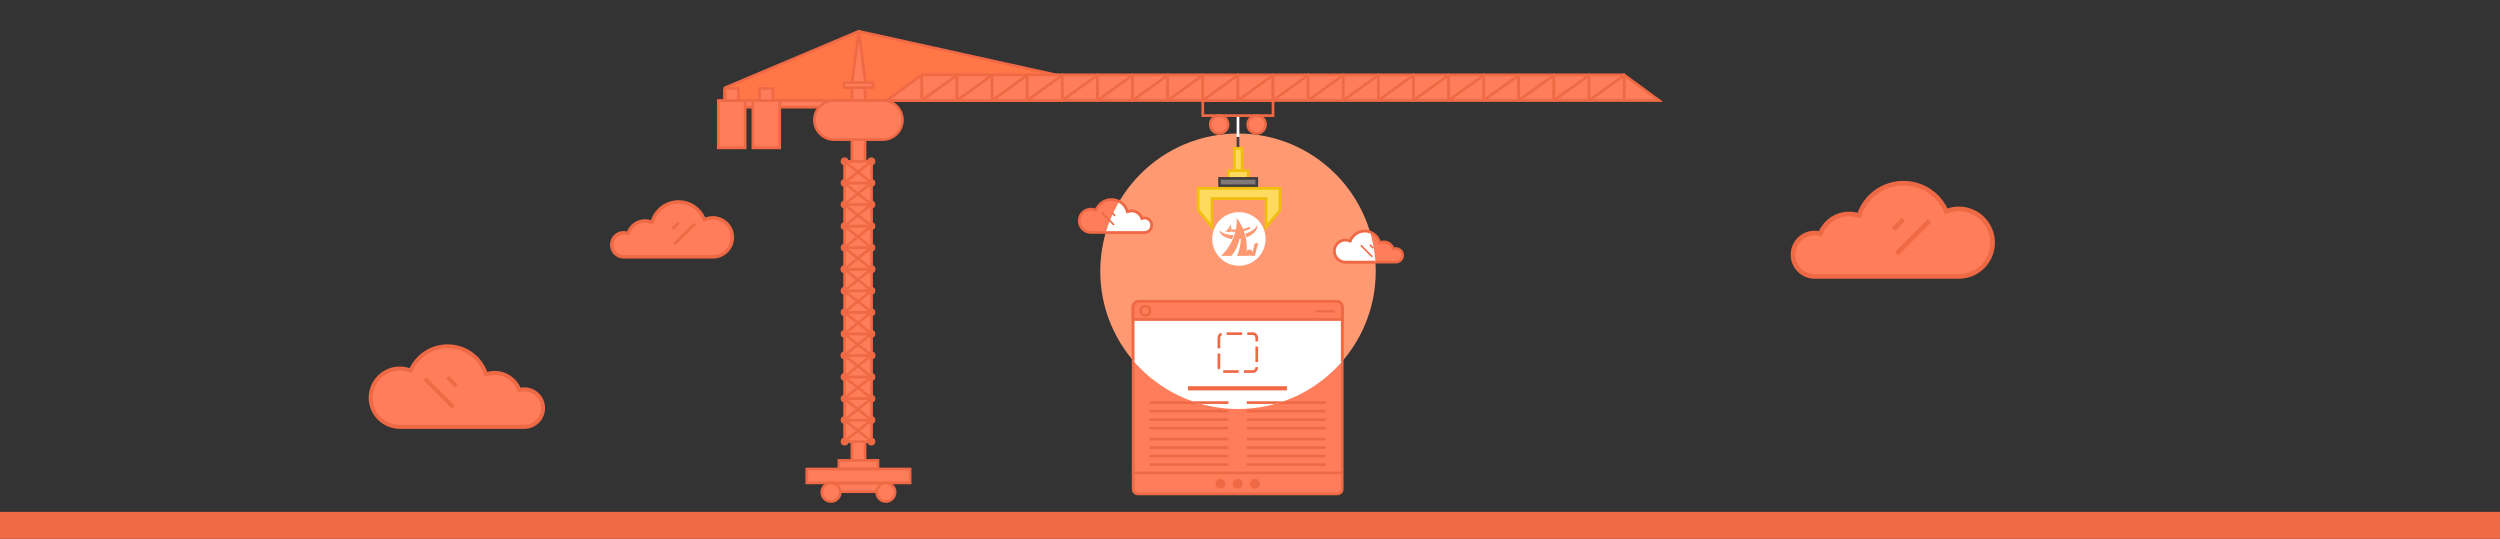 <?xml version="1.0" encoding="utf-8"?>
<!-- Generator: Adobe Illustrator 17.0.0, SVG Export Plug-In . SVG Version: 6.00 Build 0)  -->
<!DOCTYPE svg PUBLIC "-//W3C//DTD SVG 1.1//EN" "http://www.w3.org/Graphics/SVG/1.1/DTD/svg11.dtd">
<svg version="1.1" id="图层_1" xmlns="http://www.w3.org/2000/svg" xmlns:xlink="http://www.w3.org/1999/xlink" x="0px" y="0px"
	 width="1856px" height="400px" viewBox="0 0 1856 400" enable-background="new 0 0 1856 400" xml:space="preserve">
<rect x="0" y="0" width="1856" height="400" fill="#333333" stroke="none"/>
<g>
	<g>
		<path fill="#EF6945" d="M1329.407,189.104c0,9.837,7.967,17.841,17.757,17.841h107.069c14.772,0,26.79-12.018,26.79-26.79
			c0-14.772-12.018-26.79-26.79-26.79c-2.868,0-5.697,0.461-8.428,1.371c-6.064-12.472-18.716-20.444-32.667-20.444
			c-15.293,0-28.766,9.436-34.042,23.651c-2.047-0.538-4.134-0.81-6.227-0.81c-9.77,0-18.442,5.633-22.489,14.473
			c-1.135-0.234-2.18-0.344-3.216-0.344C1337.374,171.263,1329.407,179.267,1329.407,189.104z"/>
		<path fill="#FF7D5A" d="M1332.826,189.104c0-7.952,6.431-14.422,14.338-14.422c1.149,0,2.347,0.182,3.77,0.574l1.489,0.411
			l0.558-1.439c3.232-8.308,11.039-13.675,19.888-13.675c2.281,0,4.555,0.376,6.765,1.119l1.643,0.551l0.531-1.651
			c4.378-13.672,16.969-22.86,31.331-22.86c13.13,0,24.983,7.792,30.202,19.853l0.661,1.526l1.543-0.618
			c2.798-1.12,5.72-1.688,8.688-1.688c12.886,0,23.37,10.483,23.37,23.371c0,12.887-10.485,23.371-23.37,23.371h-107.069
			C1339.257,203.526,1332.826,197.056,1332.826,189.104z"/>
		
			<rect x="1403.121" y="174.325" transform="matrix(0.707 -0.707 0.707 0.707 291.562 1055.962)" fill="#EF6945" width="34.638" height="3.419"/>
		
			<rect x="1404.327" y="164.552" transform="matrix(0.707 -0.707 0.707 0.707 295.365 1045.484)" fill="#EF6945" width="10.324" height="3.419"/>
	</g>
	<g>
		<polyline fill="#FF7647" stroke="#EF6945" stroke-width="2" stroke-miterlimit="10" points="537.743,65.338 637.498,23.209 
			787.566,56.356 787.566,74.635 537.897,74.752 537.897,65.642 		"/>
		<circle fill="#FF9971" cx="919.094" cy="201.387" r="102.253"/>
		<polygon fill="#FF7D5A" stroke="#EF6945" stroke-width="2" stroke-linejoin="round" stroke-miterlimit="10" points="
			632.509,61.874 637.538,23.477 642.567,61.874 		"/>
		<path fill="#FF7D5A" stroke="#EF6945" stroke-width="2" stroke-miterlimit="10" d="M849.638,172.58h-39.765
			c-4.786,0-8.68-3.893-8.68-8.68c0-4.786,3.894-8.68,8.68-8.68c1.102,0,2.188,0.211,3.227,0.627l0.573,0.229l0.246-0.567
			c1.938-4.479,6.341-7.373,11.217-7.373c5.334,0,10.01,3.412,11.636,8.49l0.197,0.613l0.61-0.205
			c0.821-0.276,1.666-0.415,2.513-0.415c3.286,0,6.186,1.993,7.386,5.079l0.207,0.534l0.553-0.153
			c0.528-0.146,0.974-0.213,1.4-0.213c2.937,0,5.325,2.403,5.325,5.356S852.575,172.58,849.638,172.58z"/>
		
			<rect x="632.422" y="64.934" fill="#FF7D5A" stroke="#EF6945" stroke-width="2" stroke-miterlimit="10" width="9.76" height="20.212"/>
		
			<rect x="535.595" y="74.642" fill="#FF7D5A" stroke="#EF6945" stroke-width="2" stroke-miterlimit="10" width="98.595" height="4.915"/>
		
			<rect x="533.262" y="74.642" fill="#FF7D5A" stroke="#EF6945" stroke-width="2" stroke-miterlimit="10" width="19.929" height="35.127"/>
		
			<rect x="558.929" y="74.642" fill="#FF7D5A" stroke="#EF6945" stroke-width="2" stroke-miterlimit="10" width="19.929" height="35.127"/>
		<polyline fill="#FF7D5A" stroke="#EF6945" stroke-width="2" stroke-linecap="round" stroke-miterlimit="10" points="
			684.348,55.519 684.348,74.642 658.29,74.642 684.379,55.519 		"/>
		<rect x="538.226" y="65.642" fill="#FF7D5A" stroke="#EF6945" stroke-width="2" stroke-miterlimit="10" width="10" height="9"/>
		<rect x="563.893" y="65.642" fill="#FF7D5A" stroke="#EF6945" stroke-width="2" stroke-miterlimit="10" width="10" height="9"/>
		
			<rect x="626.484" y="61.261" fill="#FF7D5A" stroke="#EF6945" stroke-width="2" stroke-miterlimit="10" width="21.636" height="3.789"/>
		<g>
			<g>
				
					<rect x="632.422" y="327.884" fill="#FF7D5A" stroke="#EF6945" stroke-width="2" stroke-miterlimit="10" width="9.76" height="20.212"/>
				
					<rect x="632.422" y="102.934" fill="#FF7D5A" stroke="#EF6945" stroke-width="2" stroke-miterlimit="10" width="9.76" height="20.212"/>
				
					<rect x="622.797" y="341.8" fill="#FF7D5A" stroke="#EF6945" stroke-width="2" stroke-miterlimit="10" width="29.01" height="6.296"/>
				<g>
					
						<rect x="598.964" y="348.209" fill="#FF7D5A" stroke="#EF6945" stroke-width="2" stroke-miterlimit="10" width="76.677" height="10.296"/>
					<g>
						
							<rect x="616.788" y="358.73" fill="#FF7D5A" stroke="#EF6945" stroke-width="2" stroke-miterlimit="10" width="39.199" height="6.296"/>
						<circle fill="#FF7D5A" stroke="#EF6945" stroke-width="2" stroke-miterlimit="10" cx="616.931" cy="365.432" r="6.877"/>
						<circle fill="#FF7D5A" stroke="#EF6945" stroke-width="2" stroke-miterlimit="10" cx="657.674" cy="365.432" r="6.877"/>
					</g>
				</g>
				<g>
					<g>
						
							<rect x="627.023" y="311.842" fill="#FF7D5A" stroke="#EF6945" stroke-width="2" stroke-miterlimit="10" width="20" height="16"/>
						
							<line fill="none" stroke="#EF6945" stroke-width="2" stroke-miterlimit="10" x1="627.483" y1="312.393" x2="646.727" y2="327.487"/>
						
							<line fill="none" stroke="#EF6945" stroke-width="2" stroke-miterlimit="10" x1="646.797" y1="311.868" x2="627.343" y2="327.417"/>
					</g>
					<circle fill="#EF6945" cx="627.077" cy="311.862" r="2.969"/>
					<circle fill="#EF6945" cx="646.869" cy="311.862" r="2.969"/>
				</g>
				<g>
					<g>
						
							<rect x="627.023" y="279.83" fill="#FF7D5A" stroke="#EF6945" stroke-width="2" stroke-miterlimit="10" width="20" height="16"/>
						
							<line fill="none" stroke="#EF6945" stroke-width="2" stroke-miterlimit="10" x1="627.483" y1="280.381" x2="646.727" y2="295.475"/>
						
							<line fill="none" stroke="#EF6945" stroke-width="2" stroke-miterlimit="10" x1="646.797" y1="279.856" x2="627.343" y2="295.405"/>
					</g>
					<circle fill="#EF6945" cx="627.077" cy="279.85" r="2.969"/>
					<circle fill="#EF6945" cx="646.869" cy="279.85" r="2.969"/>
				</g>
				<g>
					<g>
						
							<rect x="627.023" y="295.936" fill="#FF7D5A" stroke="#EF6945" stroke-width="2" stroke-miterlimit="10" width="20" height="16"/>
						
							<line fill="none" stroke="#EF6945" stroke-width="2" stroke-miterlimit="10" x1="627.483" y1="296.488" x2="646.727" y2="311.581"/>
						
							<line fill="none" stroke="#EF6945" stroke-width="2" stroke-miterlimit="10" x1="646.797" y1="295.963" x2="627.343" y2="311.511"/>
					</g>
					<circle fill="#EF6945" cx="627.077" cy="295.956" r="2.969"/>
					<circle fill="#EF6945" cx="646.869" cy="295.956" r="2.969"/>
				</g>
				<g>
					<g>
						
							<rect x="627.023" y="263.83" fill="#FF7D5A" stroke="#EF6945" stroke-width="2" stroke-miterlimit="10" width="20" height="16"/>
						
							<line fill="none" stroke="#EF6945" stroke-width="2" stroke-miterlimit="10" x1="627.483" y1="264.381" x2="646.727" y2="279.475"/>
						
							<line fill="none" stroke="#EF6945" stroke-width="2" stroke-miterlimit="10" x1="646.797" y1="263.856" x2="627.343" y2="279.405"/>
					</g>
					<circle fill="#EF6945" cx="627.077" cy="263.85" r="2.969"/>
					<circle fill="#EF6945" cx="646.869" cy="263.85" r="2.969"/>
				</g>
				<circle fill="#EF6945" cx="627.077" cy="327.82" r="2.969"/>
				<circle fill="#EF6945" cx="646.869" cy="327.82" r="2.969"/>
				<g>
					<g>
						<g>
							
								<rect x="627.023" y="247.854" fill="#FF7D5A" stroke="#EF6945" stroke-width="2" stroke-miterlimit="10" width="20" height="16"/>
							
								<line fill="none" stroke="#EF6945" stroke-width="2" stroke-miterlimit="10" x1="627.483" y1="248.406" x2="646.727" y2="263.499"/>
							
								<line fill="none" stroke="#EF6945" stroke-width="2" stroke-miterlimit="10" x1="646.797" y1="247.881" x2="627.343" y2="263.429"/>
						</g>
						<circle fill="#EF6945" cx="627.077" cy="247.874" r="2.969"/>
						<circle fill="#EF6945" cx="646.869" cy="247.874" r="2.969"/>
					</g>
					<g>
						<g>
							
								<rect x="627.023" y="231.854" fill="#FF7D5A" stroke="#EF6945" stroke-width="2" stroke-miterlimit="10" width="20" height="16"/>
							
								<line fill="none" stroke="#EF6945" stroke-width="2" stroke-miterlimit="10" x1="627.483" y1="232.406" x2="646.727" y2="247.499"/>
							
								<line fill="none" stroke="#EF6945" stroke-width="2" stroke-miterlimit="10" x1="646.797" y1="231.881" x2="627.343" y2="247.429"/>
						</g>
						<circle fill="#EF6945" cx="627.077" cy="231.874" r="2.969"/>
						<circle fill="#EF6945" cx="646.869" cy="231.874" r="2.969"/>
					</g>
					<g>
						<g>
							
								<rect x="627.023" y="215.854" fill="#FF7D5A" stroke="#EF6945" stroke-width="2" stroke-miterlimit="10" width="20" height="16"/>
							
								<line fill="none" stroke="#EF6945" stroke-width="2" stroke-miterlimit="10" x1="627.483" y1="216.406" x2="646.727" y2="231.499"/>
							
								<line fill="none" stroke="#EF6945" stroke-width="2" stroke-miterlimit="10" x1="646.797" y1="215.881" x2="627.343" y2="231.429"/>
						</g>
						<circle fill="#EF6945" cx="627.077" cy="215.874" r="2.969"/>
						<circle fill="#EF6945" cx="646.869" cy="215.874" r="2.969"/>
					</g>
					<g>
						<g>
							
								<rect x="627.023" y="199.854" fill="#FF7D5A" stroke="#EF6945" stroke-width="2" stroke-miterlimit="10" width="20" height="16"/>
							
								<line fill="none" stroke="#EF6945" stroke-width="2" stroke-miterlimit="10" x1="627.483" y1="200.406" x2="646.727" y2="215.499"/>
							
								<line fill="none" stroke="#EF6945" stroke-width="2" stroke-miterlimit="10" x1="646.797" y1="199.881" x2="627.343" y2="215.429"/>
						</g>
						<circle fill="#EF6945" cx="627.077" cy="199.874" r="2.969"/>
						<circle fill="#EF6945" cx="646.869" cy="199.874" r="2.969"/>
					</g>
					<circle fill="#EF6945" cx="627.077" cy="263.833" r="2.969"/>
					<circle fill="#EF6945" cx="646.869" cy="263.833" r="2.969"/>
				</g>
				<g>
					<g>
						<g>
							
								<rect x="627.023" y="183.829" fill="#FF7D5A" stroke="#EF6945" stroke-width="2" stroke-miterlimit="10" width="20" height="16"/>
							
								<line fill="none" stroke="#EF6945" stroke-width="2" stroke-miterlimit="10" x1="627.483" y1="184.38" x2="646.727" y2="199.474"/>
							
								<line fill="none" stroke="#EF6945" stroke-width="2" stroke-miterlimit="10" x1="646.797" y1="183.855" x2="627.343" y2="199.404"/>
						</g>
						<circle fill="#EF6945" cx="627.077" cy="183.849" r="2.969"/>
						<circle fill="#EF6945" cx="646.869" cy="183.849" r="2.969"/>
					</g>
					<g>
						<g>
							
								<rect x="627.023" y="167.829" fill="#FF7D5A" stroke="#EF6945" stroke-width="2" stroke-miterlimit="10" width="20" height="16"/>
							
								<line fill="none" stroke="#EF6945" stroke-width="2" stroke-miterlimit="10" x1="627.483" y1="168.38" x2="646.727" y2="183.474"/>
							
								<line fill="none" stroke="#EF6945" stroke-width="2" stroke-miterlimit="10" x1="646.797" y1="167.855" x2="627.343" y2="183.404"/>
						</g>
						<circle fill="#EF6945" cx="627.077" cy="167.849" r="2.969"/>
						<circle fill="#EF6945" cx="646.869" cy="167.849" r="2.969"/>
					</g>
					<g>
						<g>
							
								<rect x="627.023" y="151.829" fill="#FF7D5A" stroke="#EF6945" stroke-width="2" stroke-miterlimit="10" width="20" height="16"/>
							
								<line fill="none" stroke="#EF6945" stroke-width="2" stroke-miterlimit="10" x1="627.483" y1="152.38" x2="646.727" y2="167.474"/>
							
								<line fill="none" stroke="#EF6945" stroke-width="2" stroke-miterlimit="10" x1="646.797" y1="151.855" x2="627.343" y2="167.404"/>
						</g>
						<circle fill="#EF6945" cx="627.077" cy="151.849" r="2.969"/>
						<circle fill="#EF6945" cx="646.869" cy="151.849" r="2.969"/>
					</g>
					<g>
						<g>
							
								<rect x="627.023" y="135.829" fill="#FF7D5A" stroke="#EF6945" stroke-width="2" stroke-miterlimit="10" width="20" height="16"/>
							
								<line fill="none" stroke="#EF6945" stroke-width="2" stroke-miterlimit="10" x1="627.483" y1="136.38" x2="646.727" y2="151.474"/>
							
								<line fill="none" stroke="#EF6945" stroke-width="2" stroke-miterlimit="10" x1="646.797" y1="135.855" x2="627.343" y2="151.404"/>
						</g>
						<circle fill="#EF6945" cx="627.077" cy="135.849" r="2.969"/>
						<circle fill="#EF6945" cx="646.869" cy="135.849" r="2.969"/>
					</g>
					<g>
						<g>
							
								<rect x="627.023" y="119.787" fill="#FF7D5A" stroke="#EF6945" stroke-width="2" stroke-miterlimit="10" width="20" height="16"/>
							
								<line fill="none" stroke="#EF6945" stroke-width="2" stroke-miterlimit="10" x1="627.483" y1="120.339" x2="646.727" y2="135.432"/>
							
								<line fill="none" stroke="#EF6945" stroke-width="2" stroke-miterlimit="10" x1="646.797" y1="119.814" x2="627.343" y2="135.362"/>
						</g>
						<circle fill="#EF6945" cx="627.077" cy="119.808" r="2.969"/>
						<circle fill="#EF6945" cx="646.869" cy="119.808" r="2.969"/>
					</g>
					<circle fill="#EF6945" cx="627.077" cy="199.807" r="2.969"/>
					<circle fill="#EF6945" cx="646.869" cy="199.807" r="2.969"/>
				</g>
			</g>
			<path fill="#FF7D5A" stroke="#EF6945" stroke-width="2" stroke-miterlimit="10" d="M669.969,89.11c0,8.008-6.492,14.5-14.5,14.5
				h-36.333c-8.008,0-14.5-6.492-14.5-14.5l0,0c0-8.008,6.492-14.5,14.5-14.5h36.333C663.477,74.61,669.969,81.102,669.969,89.11
				L669.969,89.11z"/>
		</g>
		<g>
			<g>
				<g>
					
						<rect x="684.379" y="55.548" fill="#FF7D5A" stroke="#EF6945" stroke-width="2" stroke-linecap="round" stroke-linejoin="round" stroke-miterlimit="10" width="26.058" height="19.094"/>
					
						<line fill="none" stroke="#EF6945" stroke-width="2" stroke-linecap="round" stroke-linejoin="round" stroke-miterlimit="10" x1="685.147" y1="73.982" x2="709.814" y2="56.232"/>
				</g>
				<g>
					
						<rect x="710.462" y="55.548" fill="#FF7D5A" stroke="#EF6945" stroke-width="2" stroke-linecap="round" stroke-linejoin="round" stroke-miterlimit="10" width="26.058" height="19.094"/>
					
						<line fill="none" stroke="#EF6945" stroke-width="2" stroke-linecap="round" stroke-linejoin="round" stroke-miterlimit="10" x1="711.231" y1="73.982" x2="735.897" y2="56.232"/>
				</g>
			</g>
			<g>
				<g>
					
						<rect x="736.545" y="55.548" fill="#FF7D5A" stroke="#EF6945" stroke-width="2" stroke-linecap="round" stroke-linejoin="round" stroke-miterlimit="10" width="26.058" height="19.094"/>
					
						<line fill="none" stroke="#EF6945" stroke-width="2" stroke-linecap="round" stroke-linejoin="round" stroke-miterlimit="10" x1="737.314" y1="73.982" x2="761.981" y2="56.232"/>
				</g>
				<g>
					
						<rect x="762.629" y="55.548" fill="#FF7D5A" stroke="#EF6945" stroke-width="2" stroke-linecap="round" stroke-linejoin="round" stroke-miterlimit="10" width="26.058" height="19.094"/>
					
						<line fill="none" stroke="#EF6945" stroke-width="2" stroke-linecap="round" stroke-linejoin="round" stroke-miterlimit="10" x1="763.397" y1="73.982" x2="788.064" y2="56.232"/>
				</g>
			</g>
		</g>
		<polyline fill="#FF7D5A" stroke="#EF6945" stroke-width="2" stroke-linecap="round" stroke-miterlimit="10" points="
			1205.677,55.519 1205.677,74.642 1231.735,74.642 1205.646,55.519 		"/>
		<g>
			<g>
				<g>
					
						<rect x="1101.459" y="55.548" fill="#FF7D5A" stroke="#EF6945" stroke-width="2" stroke-linecap="round" stroke-linejoin="round" stroke-miterlimit="10" width="26.058" height="19.094"/>
					
						<line fill="none" stroke="#EF6945" stroke-width="2" stroke-linecap="round" stroke-linejoin="round" stroke-miterlimit="10" x1="1102.228" y1="73.982" x2="1126.894" y2="56.232"/>
				</g>
				<g>
					
						<rect x="1127.542" y="55.548" fill="#FF7D5A" stroke="#EF6945" stroke-width="2" stroke-linecap="round" stroke-linejoin="round" stroke-miterlimit="10" width="26.058" height="19.094"/>
					
						<line fill="none" stroke="#EF6945" stroke-width="2" stroke-linecap="round" stroke-linejoin="round" stroke-miterlimit="10" x1="1128.311" y1="73.982" x2="1152.978" y2="56.232"/>
				</g>
			</g>
			<g>
				<g>
					
						<rect x="1153.626" y="55.548" fill="#FF7D5A" stroke="#EF6945" stroke-width="2" stroke-linecap="round" stroke-linejoin="round" stroke-miterlimit="10" width="26.058" height="19.094"/>
					
						<line fill="none" stroke="#EF6945" stroke-width="2" stroke-linecap="round" stroke-linejoin="round" stroke-miterlimit="10" x1="1154.394" y1="73.982" x2="1179.061" y2="56.232"/>
				</g>
				<g>
					
						<rect x="1179.709" y="55.548" fill="#FF7D5A" stroke="#EF6945" stroke-width="2" stroke-linecap="round" stroke-linejoin="round" stroke-miterlimit="10" width="26.058" height="19.094"/>
					
						<line fill="none" stroke="#EF6945" stroke-width="2" stroke-linecap="round" stroke-linejoin="round" stroke-miterlimit="10" x1="1180.478" y1="73.982" x2="1205.144" y2="56.232"/>
				</g>
			</g>
		</g>
		<g>
			<g>
				<g>
					
						<rect x="788.662" y="55.548" fill="#FF7D5A" stroke="#EF6945" stroke-width="2" stroke-linecap="round" stroke-linejoin="round" stroke-miterlimit="10" width="26.058" height="19.094"/>
					
						<line fill="none" stroke="#EF6945" stroke-width="2" stroke-linecap="round" stroke-linejoin="round" stroke-miterlimit="10" x1="789.431" y1="73.982" x2="814.097" y2="56.232"/>
				</g>
				<g>
					
						<rect x="814.745" y="55.548" fill="#FF7D5A" stroke="#EF6945" stroke-width="2" stroke-linecap="round" stroke-linejoin="round" stroke-miterlimit="10" width="26.058" height="19.094"/>
					
						<line fill="none" stroke="#EF6945" stroke-width="2" stroke-linecap="round" stroke-linejoin="round" stroke-miterlimit="10" x1="815.514" y1="73.982" x2="840.181" y2="56.232"/>
				</g>
			</g>
			<g>
				<g>
					
						<rect x="840.829" y="55.548" fill="#FF7D5A" stroke="#EF6945" stroke-width="2" stroke-linecap="round" stroke-linejoin="round" stroke-miterlimit="10" width="26.058" height="19.094"/>
					
						<line fill="none" stroke="#EF6945" stroke-width="2" stroke-linecap="round" stroke-linejoin="round" stroke-miterlimit="10" x1="841.597" y1="73.982" x2="866.264" y2="56.232"/>
				</g>
				<g>
					
						<rect x="866.912" y="55.548" fill="#FF7D5A" stroke="#EF6945" stroke-width="2" stroke-linecap="round" stroke-linejoin="round" stroke-miterlimit="10" width="26.058" height="19.094"/>
					
						<line fill="none" stroke="#EF6945" stroke-width="2" stroke-linecap="round" stroke-linejoin="round" stroke-miterlimit="10" x1="867.681" y1="73.982" x2="892.347" y2="56.232"/>
				</g>
			</g>
		</g>
		<g>
			<g>
				<g>
					<g>
						
							<rect x="892.936" y="55.548" fill="#FF7D5A" stroke="#EF6945" stroke-width="2" stroke-linecap="round" stroke-linejoin="round" stroke-miterlimit="10" width="26.058" height="19.094"/>
						
							<line fill="none" stroke="#EF6945" stroke-width="2" stroke-linecap="round" stroke-linejoin="round" stroke-miterlimit="10" x1="893.704" y1="73.982" x2="918.371" y2="56.232"/>
					</g>
					<g>
						
							<rect x="919.019" y="55.548" fill="#FF7D5A" stroke="#EF6945" stroke-width="2" stroke-linecap="round" stroke-linejoin="round" stroke-miterlimit="10" width="26.058" height="19.094"/>
						
							<line fill="none" stroke="#EF6945" stroke-width="2" stroke-linecap="round" stroke-linejoin="round" stroke-miterlimit="10" x1="919.788" y1="73.982" x2="944.454" y2="56.232"/>
					</g>
				</g>
				<g>
					<g>
						
							<rect x="945.102" y="55.548" fill="#FF7D5A" stroke="#EF6945" stroke-width="2" stroke-linecap="round" stroke-linejoin="round" stroke-miterlimit="10" width="26.058" height="19.094"/>
						
							<line fill="none" stroke="#EF6945" stroke-width="2" stroke-linecap="round" stroke-linejoin="round" stroke-miterlimit="10" x1="945.871" y1="73.982" x2="970.538" y2="56.232"/>
					</g>
					<g>
						
							<rect x="971.186" y="55.548" fill="#FF7D5A" stroke="#EF6945" stroke-width="2" stroke-linecap="round" stroke-linejoin="round" stroke-miterlimit="10" width="26.058" height="19.094"/>
						
							<line fill="none" stroke="#EF6945" stroke-width="2" stroke-linecap="round" stroke-linejoin="round" stroke-miterlimit="10" x1="971.954" y1="73.982" x2="996.621" y2="56.232"/>
					</g>
				</g>
			</g>
			<g>
				<g>
					<g>
						
							<rect x="997.219" y="55.548" fill="#FF7D5A" stroke="#EF6945" stroke-width="2" stroke-linecap="round" stroke-linejoin="round" stroke-miterlimit="10" width="26.058" height="19.094"/>
						
							<line fill="none" stroke="#EF6945" stroke-width="2" stroke-linecap="round" stroke-linejoin="round" stroke-miterlimit="10" x1="997.988" y1="73.982" x2="1022.654" y2="56.232"/>
					</g>
					<g>
						
							<rect x="1023.302" y="55.548" fill="#FF7D5A" stroke="#EF6945" stroke-width="2" stroke-linecap="round" stroke-linejoin="round" stroke-miterlimit="10" width="26.058" height="19.094"/>
						
							<line fill="none" stroke="#EF6945" stroke-width="2" stroke-linecap="round" stroke-linejoin="round" stroke-miterlimit="10" x1="1024.071" y1="73.982" x2="1048.738" y2="56.232"/>
					</g>
				</g>
				<g>
					<g>
						
							<rect x="1049.386" y="55.548" fill="#FF7D5A" stroke="#EF6945" stroke-width="2" stroke-linecap="round" stroke-linejoin="round" stroke-miterlimit="10" width="26.058" height="19.094"/>
						
							<line fill="none" stroke="#EF6945" stroke-width="2" stroke-linecap="round" stroke-linejoin="round" stroke-miterlimit="10" x1="1050.154" y1="73.982" x2="1074.821" y2="56.232"/>
					</g>
					<g>
						
							<rect x="1075.469" y="55.548" fill="#FF7D5A" stroke="#EF6945" stroke-width="2" stroke-linecap="round" stroke-linejoin="round" stroke-miterlimit="10" width="26.058" height="19.094"/>
						
							<line fill="none" stroke="#EF6945" stroke-width="2" stroke-linecap="round" stroke-linejoin="round" stroke-miterlimit="10" x1="1076.238" y1="73.982" x2="1100.904" y2="56.232"/>
					</g>
				</g>
			</g>
		</g>
		
			<rect x="892.937" y="74.68" fill="none" stroke="#EF6945" stroke-width="2" stroke-miterlimit="10" width="52.157" height="11.136"/>
		<g>
			
				<line fill="none" stroke="#FFFFFF" stroke-width="2" stroke-miterlimit="10" x1="919.079" y1="86.821" x2="919.079" y2="101.658"/>
			
				<line fill="none" stroke="#43403F" stroke-width="2" stroke-miterlimit="10" x1="919.079" y1="101.658" x2="919.079" y2="121.392"/>
			
				<rect x="916.322" y="110.104" fill="#FEDA5E" stroke="#F0BE0E" stroke-width="2" stroke-miterlimit="10" width="5.77" height="16.607"/>
			
				<rect x="911.948" y="126.74" fill="#FEDA5E" stroke="#F0BE0E" stroke-width="2" stroke-miterlimit="10" width="14.674" height="5.707"/>
			
				<rect x="905.387" y="132.447" fill="#817878" stroke="#443E40" stroke-width="2" stroke-miterlimit="10" width="27.639" height="5.462"/>
			<polygon fill="#FEDA5E" stroke="#F0BE0E" stroke-width="2" stroke-miterlimit="10" points="939.909,139.795 899.754,139.795 
				889.454,139.795 889.454,147.372 889.454,155.921 899.754,168.46 899.754,147.372 939.909,147.372 939.909,168.46 
				950.209,156.234 950.209,147.372 950.209,139.795 			"/>
		</g>
		<g>
			
				<circle fill="#FF7D5A" stroke="#EF6945" stroke-width="2" stroke-linecap="round" stroke-linejoin="round" stroke-miterlimit="10" cx="905.104" cy="92.441" r="6.625"/>
			
				<circle fill="#FF7D5A" stroke="#EF6945" stroke-width="2" stroke-linecap="round" stroke-linejoin="round" stroke-miterlimit="10" cx="932.927" cy="92.441" r="6.625"/>
		</g>
		<g>
			<defs>
				<circle id="SVGID_1_" cx="919.094" cy="201.387" r="102.253"/>
			</defs>
			<clipPath id="SVGID_2_">
				<use xlink:href="#SVGID_1_"  overflow="visible"/>
			</clipPath>
			<path clip-path="url(#SVGID_2_)" fill="#FFFFFF" stroke="#EF6945" stroke-width="2" stroke-miterlimit="10" d="M849.638,172.58
				h-39.765c-4.786,0-8.68-3.893-8.68-8.68c0-4.786,3.894-8.68,8.68-8.68c1.102,0,2.188,0.211,3.227,0.627l0.573,0.229l0.246-0.567
				c1.938-4.479,6.341-7.373,11.217-7.373c5.334,0,10.01,3.412,11.636,8.49l0.197,0.613l0.61-0.205
				c0.821-0.276,1.666-0.415,2.513-0.415c3.286,0,6.186,1.993,7.386,5.079l0.207,0.534l0.553-0.153
				c0.528-0.146,0.974-0.213,1.4-0.213c2.937,0,5.325,2.403,5.325,5.356S852.575,172.58,849.638,172.58z"/>
		</g>
		
			<rect x="815.992" y="161.735" transform="matrix(-0.707 -0.707 0.707 -0.707 1289.153 858.724)" fill="#EF6945" width="12.864" height="1.27"/>
		
			<rect x="824.574" y="158.105" transform="matrix(-0.707 -0.707 0.707 -0.707 1298.582 855.458)" fill="#EF6945" width="3.834" height="1.27"/>
		<path fill="#FF7D5A" stroke="#EF6945" stroke-width="2" stroke-miterlimit="10" d="M1036.304,194.591h-37.455
			c-4.508,0-8.176-3.667-8.176-8.176s3.668-8.176,8.176-8.176c1.038,0,2.06,0.199,3.039,0.59l0.54,0.216l0.231-0.534
			c1.826-4.219,5.972-6.945,10.565-6.945c5.024,0,9.429,3.214,10.96,7.997l0.186,0.578l0.575-0.193
			c0.773-0.26,1.569-0.391,2.367-0.391c3.095,0,5.827,1.878,6.957,4.784l0.195,0.503l0.521-0.144
			c0.498-0.137,0.917-0.201,1.319-0.201c2.766,0,5.016,2.263,5.016,5.045C1041.32,192.328,1039.07,194.591,1036.304,194.591z"/>
		<g>
			<defs>
				<circle id="SVGID_3_" cx="919.094" cy="201.387" r="102.253"/>
			</defs>
			<clipPath id="SVGID_4_">
				<use xlink:href="#SVGID_3_"  overflow="visible"/>
			</clipPath>
			<path clip-path="url(#SVGID_4_)" fill="#FFFFFF" stroke="#EF6945" stroke-width="2" stroke-miterlimit="10" d="M1036.304,194.591
				h-37.455c-4.508,0-8.176-3.667-8.176-8.176s3.668-8.176,8.176-8.176c1.038,0,2.06,0.199,3.039,0.59l0.54,0.216l0.231-0.534
				c1.826-4.219,5.972-6.945,10.565-6.945c5.024,0,9.429,3.214,10.96,7.997l0.186,0.578l0.575-0.193
				c0.773-0.26,1.569-0.391,2.367-0.391c3.095,0,5.827,1.878,6.957,4.784l0.195,0.503l0.521-0.144
				c0.498-0.137,0.917-0.201,1.319-0.201c2.766,0,5.016,2.263,5.016,5.045C1041.32,192.328,1039.07,194.591,1036.304,194.591z"/>
		</g>
		
			<rect x="1008.361" y="185.626" transform="matrix(-0.707 -0.707 0.707 -0.707 1600.043 1035.207)" fill="#EF6945" width="12.117" height="1.196"/>
		
			<rect x="1016.445" y="182.207" transform="matrix(-0.707 -0.707 0.707 -0.707 1608.902 1032.147)" fill="#EF6945" width="3.612" height="1.196"/>
		<g>
			<path fill="#FF7D5A" stroke="#EF6945" stroke-width="2" stroke-miterlimit="10" d="M844.915,224.38
				c-2.026,0-3.674,1.621-3.674,3.612V363.09c0,1.992,1.648,3.612,3.674,3.612h147.875c2.026,0,3.674-1.621,3.674-3.612V227.992
				c0-1.992-1.648-3.612-3.674-3.612H844.915z"/>
			<path fill="#FF7D5A" stroke="#EF6945" stroke-width="2" stroke-miterlimit="10" d="M841.222,237.195v-9.372
				c0-2.28,1.868-4.128,4.172-4.128h146.917c2.304,0,4.172,1.848,4.172,4.128v9.372H841.222z"/>
			
				<ellipse fill="#FF7D5A" stroke="#EF6945" stroke-width="2" stroke-miterlimit="10" cx="850.314" cy="230.736" rx="3.492" ry="3.455"/>
			<rect x="976.769" y="230.343" fill="#EF6945" width="14.227" height="1.548"/>
			<g>
				<g>
					<ellipse fill="#EF6945" cx="906.082" cy="359.081" rx="3.65" ry="3.612"/>
					<ellipse fill="#EF6945" cx="918.858" cy="359.081" rx="3.65" ry="3.612"/>
					<ellipse fill="#EF6945" cx="931.635" cy="359.081" rx="3.65" ry="3.612"/>
				</g>
			</g>
			
				<line fill="none" stroke="#EF6945" stroke-width="2" stroke-miterlimit="10" x1="841.011" y1="351.085" x2="996.125" y2="351.085"/>
			<g>
				
					<line fill="none" stroke="#EF6945" stroke-width="2" stroke-miterlimit="10" x1="853.43" y1="325.948" x2="912.008" y2="325.948"/>
				
					<line fill="none" stroke="#EF6945" stroke-width="2" stroke-miterlimit="10" x1="853.43" y1="332.274" x2="912.008" y2="332.274"/>
				<line fill="none" stroke="#EF6945" stroke-width="2" stroke-miterlimit="10" x1="853.43" y1="338.6" x2="912.008" y2="338.6"/>
				
					<line fill="none" stroke="#EF6945" stroke-width="2" stroke-miterlimit="10" x1="853.43" y1="344.927" x2="912.008" y2="344.927"/>
			</g>
			<g>
				
					<line fill="none" stroke="#EF6945" stroke-width="2" stroke-miterlimit="10" x1="853.43" y1="298.89" x2="912.008" y2="298.89"/>
				
					<line fill="none" stroke="#EF6945" stroke-width="2" stroke-miterlimit="10" x1="853.43" y1="305.217" x2="912.008" y2="305.217"/>
				
					<line fill="none" stroke="#EF6945" stroke-width="2" stroke-miterlimit="10" x1="853.43" y1="311.543" x2="912.008" y2="311.543"/>
				
					<line fill="none" stroke="#EF6945" stroke-width="2" stroke-miterlimit="10" x1="853.43" y1="317.87" x2="912.008" y2="317.87"/>
				
					<line fill="none" stroke="#EF6945" stroke-width="2" stroke-miterlimit="10" x1="925.598" y1="298.89" x2="984.176" y2="298.89"/>
				
					<line fill="none" stroke="#EF6945" stroke-width="2" stroke-miterlimit="10" x1="925.598" y1="305.217" x2="984.176" y2="305.217"/>
				
					<line fill="none" stroke="#EF6945" stroke-width="2" stroke-miterlimit="10" x1="925.598" y1="311.543" x2="984.176" y2="311.543"/>
				
					<line fill="none" stroke="#EF6945" stroke-width="2" stroke-miterlimit="10" x1="925.598" y1="317.87" x2="984.176" y2="317.87"/>
			</g>
			<g>
				
					<line fill="none" stroke="#EF6945" stroke-width="2" stroke-miterlimit="10" x1="925.598" y1="325.948" x2="984.176" y2="325.948"/>
				
					<line fill="none" stroke="#EF6945" stroke-width="2" stroke-miterlimit="10" x1="925.598" y1="332.274" x2="984.176" y2="332.274"/>
				<line fill="none" stroke="#EF6945" stroke-width="2" stroke-miterlimit="10" x1="925.598" y1="338.6" x2="984.176" y2="338.6"/>
				
					<line fill="none" stroke="#EF6945" stroke-width="2" stroke-miterlimit="10" x1="925.598" y1="344.927" x2="984.176" y2="344.927"/>
			</g>
			<g>
				<path fill="none" stroke="#EF6945" stroke-width="2" stroke-miterlimit="10" stroke-dasharray="11.487,3.829" d="
					M933.022,272.595c0,1.785-1.29,3.232-2.881,3.232h-22.355c-1.591,0-2.881-1.447-2.881-3.232v-21.653
					c0-1.785,1.29-3.232,2.881-3.232h22.355c1.591,0,2.881,1.447,2.881,3.232V272.595z"/>
			</g>
			<rect x="881.953" y="286.691" fill="#EF6945" width="73.453" height="3.12"/>
		</g>
		<path fill="#FF7647" stroke="#EF6945" stroke-width="2" stroke-miterlimit="10" d="M538.226,65.642"/>
		<g>
			<defs>
				<circle id="SVGID_5_" cx="919.094" cy="201.387" r="102.253"/>
			</defs>
			<clipPath id="SVGID_6_">
				<use xlink:href="#SVGID_5_"  overflow="visible"/>
			</clipPath>
			<g clip-path="url(#SVGID_6_)">
				<path fill="#FFFFFF" stroke="#EF6945" stroke-width="2" stroke-miterlimit="10" d="M844.915,224.38
					c-2.026,0-3.674,1.621-3.674,3.612V363.09c0,1.992,1.648,3.612,3.674,3.612h147.875c2.026,0,3.674-1.621,3.674-3.612V227.992
					c0-1.992-1.648-3.612-3.674-3.612H844.915z"/>
				<path fill="#FF7D5A" stroke="#EF6945" stroke-width="2" stroke-miterlimit="10" d="M841.222,237.195v-9.372
					c0-2.28,1.868-4.128,4.172-4.128h146.917c2.304,0,4.172,1.848,4.172,4.128v9.372H841.222z"/>
				
					<ellipse fill="#FF7D5A" stroke="#EF6945" stroke-width="2" stroke-miterlimit="10" cx="850.314" cy="230.736" rx="3.492" ry="3.455"/>
				<rect x="976.769" y="230.343" fill="#EF6945" width="14.227" height="1.548"/>
				<g>
					<g>
						<ellipse fill="#EF6945" cx="906.082" cy="359.081" rx="3.65" ry="3.612"/>
						<ellipse fill="#EF6945" cx="918.858" cy="359.081" rx="3.65" ry="3.612"/>
						<ellipse fill="#EF6945" cx="931.635" cy="359.081" rx="3.65" ry="3.612"/>
					</g>
				</g>
				
					<line fill="none" stroke="#EF6945" stroke-width="2" stroke-miterlimit="10" x1="841.011" y1="351.085" x2="996.125" y2="351.085"/>
				<g>
					
						<line fill="none" stroke="#EF6945" stroke-width="2" stroke-miterlimit="10" x1="853.43" y1="325.948" x2="912.008" y2="325.948"/>
					
						<line fill="none" stroke="#EF6945" stroke-width="2" stroke-miterlimit="10" x1="853.43" y1="332.274" x2="912.008" y2="332.274"/>
					<line fill="none" stroke="#EF6945" stroke-width="2" stroke-miterlimit="10" x1="853.43" y1="338.6" x2="912.008" y2="338.6"/>
					
						<line fill="none" stroke="#EF6945" stroke-width="2" stroke-miterlimit="10" x1="853.43" y1="344.927" x2="912.008" y2="344.927"/>
				</g>
				<g>
					
						<line fill="none" stroke="#EF6945" stroke-width="2" stroke-miterlimit="10" x1="853.43" y1="298.89" x2="912.008" y2="298.89"/>
					
						<line fill="none" stroke="#EF6945" stroke-width="2" stroke-miterlimit="10" x1="853.43" y1="305.217" x2="912.008" y2="305.217"/>
					
						<line fill="none" stroke="#EF6945" stroke-width="2" stroke-miterlimit="10" x1="853.43" y1="311.543" x2="912.008" y2="311.543"/>
					
						<line fill="none" stroke="#EF6945" stroke-width="2" stroke-miterlimit="10" x1="853.43" y1="317.87" x2="912.008" y2="317.87"/>
					
						<line fill="none" stroke="#EF6945" stroke-width="2" stroke-miterlimit="10" x1="925.598" y1="298.89" x2="984.176" y2="298.89"/>
					
						<line fill="none" stroke="#EF6945" stroke-width="2" stroke-miterlimit="10" x1="925.598" y1="305.217" x2="984.176" y2="305.217"/>
					
						<line fill="none" stroke="#EF6945" stroke-width="2" stroke-miterlimit="10" x1="925.598" y1="311.543" x2="984.176" y2="311.543"/>
					
						<line fill="none" stroke="#EF6945" stroke-width="2" stroke-miterlimit="10" x1="925.598" y1="317.87" x2="984.176" y2="317.87"/>
				</g>
				<g>
					
						<line fill="none" stroke="#EF6945" stroke-width="2" stroke-miterlimit="10" x1="925.598" y1="325.948" x2="984.176" y2="325.948"/>
					
						<line fill="none" stroke="#EF6945" stroke-width="2" stroke-miterlimit="10" x1="925.598" y1="332.274" x2="984.176" y2="332.274"/>
					
						<line fill="none" stroke="#EF6945" stroke-width="2" stroke-miterlimit="10" x1="925.598" y1="338.6" x2="984.176" y2="338.6"/>
					
						<line fill="none" stroke="#EF6945" stroke-width="2" stroke-miterlimit="10" x1="925.598" y1="344.927" x2="984.176" y2="344.927"/>
				</g>
				<g>
					<path fill="none" stroke="#EF6945" stroke-width="2" stroke-miterlimit="10" stroke-dasharray="11.487,3.829" d="
						M933.022,272.595c0,1.785-1.29,3.232-2.881,3.232h-22.355c-1.591,0-2.881-1.447-2.881-3.232v-21.653
						c0-1.785,1.29-3.232,2.881-3.232h22.355c1.591,0,2.881,1.447,2.881,3.232V272.595z"/>
				</g>
				<rect x="881.953" y="286.691" fill="#EF6945" width="73.453" height="3.12"/>
			</g>
		</g>
	</g>
	<g>
		<path fill="#FFFFFF" d="M939.589,177.397c0,10.914-8.788,19.896-19.729,19.896c-11.092,0-19.896-8.981-19.896-19.896
			c0-11.077,8.804-19.895,19.896-19.895C930.8,157.502,939.589,166.32,939.589,177.397"/>
		<path fill-rule="evenodd" clip-rule="evenodd" fill="#FF9971" d="M914.598,177.496c-5.732-0.81-9.434-3.842-9.163-6.598
			c1.108,2.017,5.245,3.521,10.29,3.665C915.391,175.56,915.014,176.539,914.598,177.496 M933.145,167.088
			c1.336,3.043-2.541,7.124-7.782,9.203c-0.208-0.981-0.454-1.947-0.737-2.897c4.727-1.433,7.948-3.927,8.454-6.159
			C933.103,167.186,933.125,167.137,933.145,167.088z M913.988,170.171c0.363,0.065,0.88,0.147,1.523,0.212
			c0.547,0.056,1.187,0.1,1.9,0.113c0.307-1.463,0.496-2.802,0.607-3.967c0.238-2.499,0.183-4.256,0.172-4.629
			c-0.001-0.05-0.001-0.001,0,0c1.995,2.664,3.511,5.373,4.636,8.072c0.105-0.023,0.21-0.046,0.315-0.071
			c1.45-0.337,2.979-0.842,4.529-1.586l0.525,1.267l0.075,0.181l-0.105,0.052c-1.62,0.805-3.217,1.354-4.731,1.72
			c1.96,5.407,2.412,10.733,2.068,15.541l0.003-0.01l-0.029,0.463l0.528-2.117h3.091l0.722,2.036l1.37-5.322h-0.8l2.425-2.093
			l1.74,2.031h-0.915l-1.968,7.912l-3.467,0.001l-0.41-1.158l-0.289,1.157h-2.184v0l-6.977,0c1.916-4.315,2.689-8.341,2.884-12.545
			c-0.174,0.027-0.348,0.052-0.522,0.073c-0.233,0.03-0.464,0.056-0.693,0.079c-0.849,4.836-3.171,9.275-5.741,12.392h-7.744
			c6.157-5.842,9.115-12.454,10.494-17.803c-0.988-0.036-1.83-0.129-2.479-0.225c-0.4-0.059-0.729-0.118-0.975-0.167
			c-0.097,0.238-0.209,0.472-0.336,0.699l-3.617-0.706c1.403-0.802,3.242-2.491,3.655-4.609c0.044-0.225,0.075-0.45,0.095-0.674
			C913.94,167.64,914.146,168.925,913.988,170.171z"/>
	</g>
	<g>
		<path fill="#EF6945" d="M389.307,287.56c-0.894,0-1.797,0.095-2.777,0.297c-3.495-7.635-10.985-12.5-19.423-12.5
			c-1.808,0-3.611,0.235-5.378,0.699c-4.556-12.276-16.193-20.426-29.401-20.426c-12.049,0-22.976,6.885-28.213,17.656
			c-2.359-0.786-4.802-1.184-7.279-1.184c-12.758,0-23.137,10.379-23.137,23.137s10.379,23.137,23.137,23.137h92.47
			c8.455,0,15.336-6.913,15.336-15.408S397.762,287.56,389.307,287.56z"/>
		<path fill="#FF7D5A" d="M389.307,315.424h-92.47c-11.129,0-20.184-9.054-20.184-20.184s9.055-20.184,20.184-20.184
			c2.564,0,5.087,0.49,7.504,1.458l1.332,0.534l0.571-1.318c4.507-10.416,14.745-17.146,26.084-17.146
			c12.403,0,23.278,7.935,27.059,19.743l0.459,1.426l1.419-0.476c1.909-0.642,3.873-0.966,5.843-0.966
			c7.642,0,14.385,4.636,17.176,11.811l0.482,1.243l1.286-0.355c1.229-0.339,2.264-0.496,3.256-0.496
			c6.829,0,12.383,5.587,12.383,12.455S396.136,315.424,389.307,315.424z"/>
		
			<rect x="311.065" y="290.205" transform="matrix(-0.707 -0.707 0.707 -0.707 350.305 728.464)" fill="#EF6945" width="29.915" height="2.953"/>
		
			<rect x="331.022" y="281.765" transform="matrix(-0.707 -0.707 0.707 -0.707 372.368 720.747)" fill="#EF6945" width="8.916" height="2.953"/>
	</g>
	<path fill="#FF7D5A" stroke="#EF6945" stroke-width="2.6" stroke-miterlimit="10" d="M463.009,190.651h66.247
		c7.973,0,14.46-6.486,14.46-14.46s-6.487-14.46-14.46-14.46c-1.837,0-3.645,0.351-5.376,1.044l-0.954,0.382l-0.409-0.944
		c-3.229-7.462-10.564-12.284-18.687-12.284c-8.886,0-16.677,5.685-19.386,14.144l-0.328,1.022l-1.017-0.341
		c-1.368-0.46-2.775-0.692-4.186-0.692c-5.475,0-10.305,3.321-12.305,8.461l-0.345,0.89l-0.921-0.254
		c-0.88-0.243-1.622-0.355-2.333-0.355c-4.892,0-8.872,4.003-8.872,8.923S458.117,190.651,463.009,190.651z"/>
	
		<rect x="497.631" y="172.584" transform="matrix(0.707 -0.707 0.707 0.707 26.108 410.314)" fill="#EF6945" width="21.431" height="2.115"/>
	
		<rect x="498.378" y="166.537" transform="matrix(0.707 -0.707 0.707 0.707 28.426 403.806)" fill="#EF6945" width="6.388" height="2.115"/>
	<rect y="380" fill="#EF6945" width="1856" height="20"/>
</g>
</svg>
